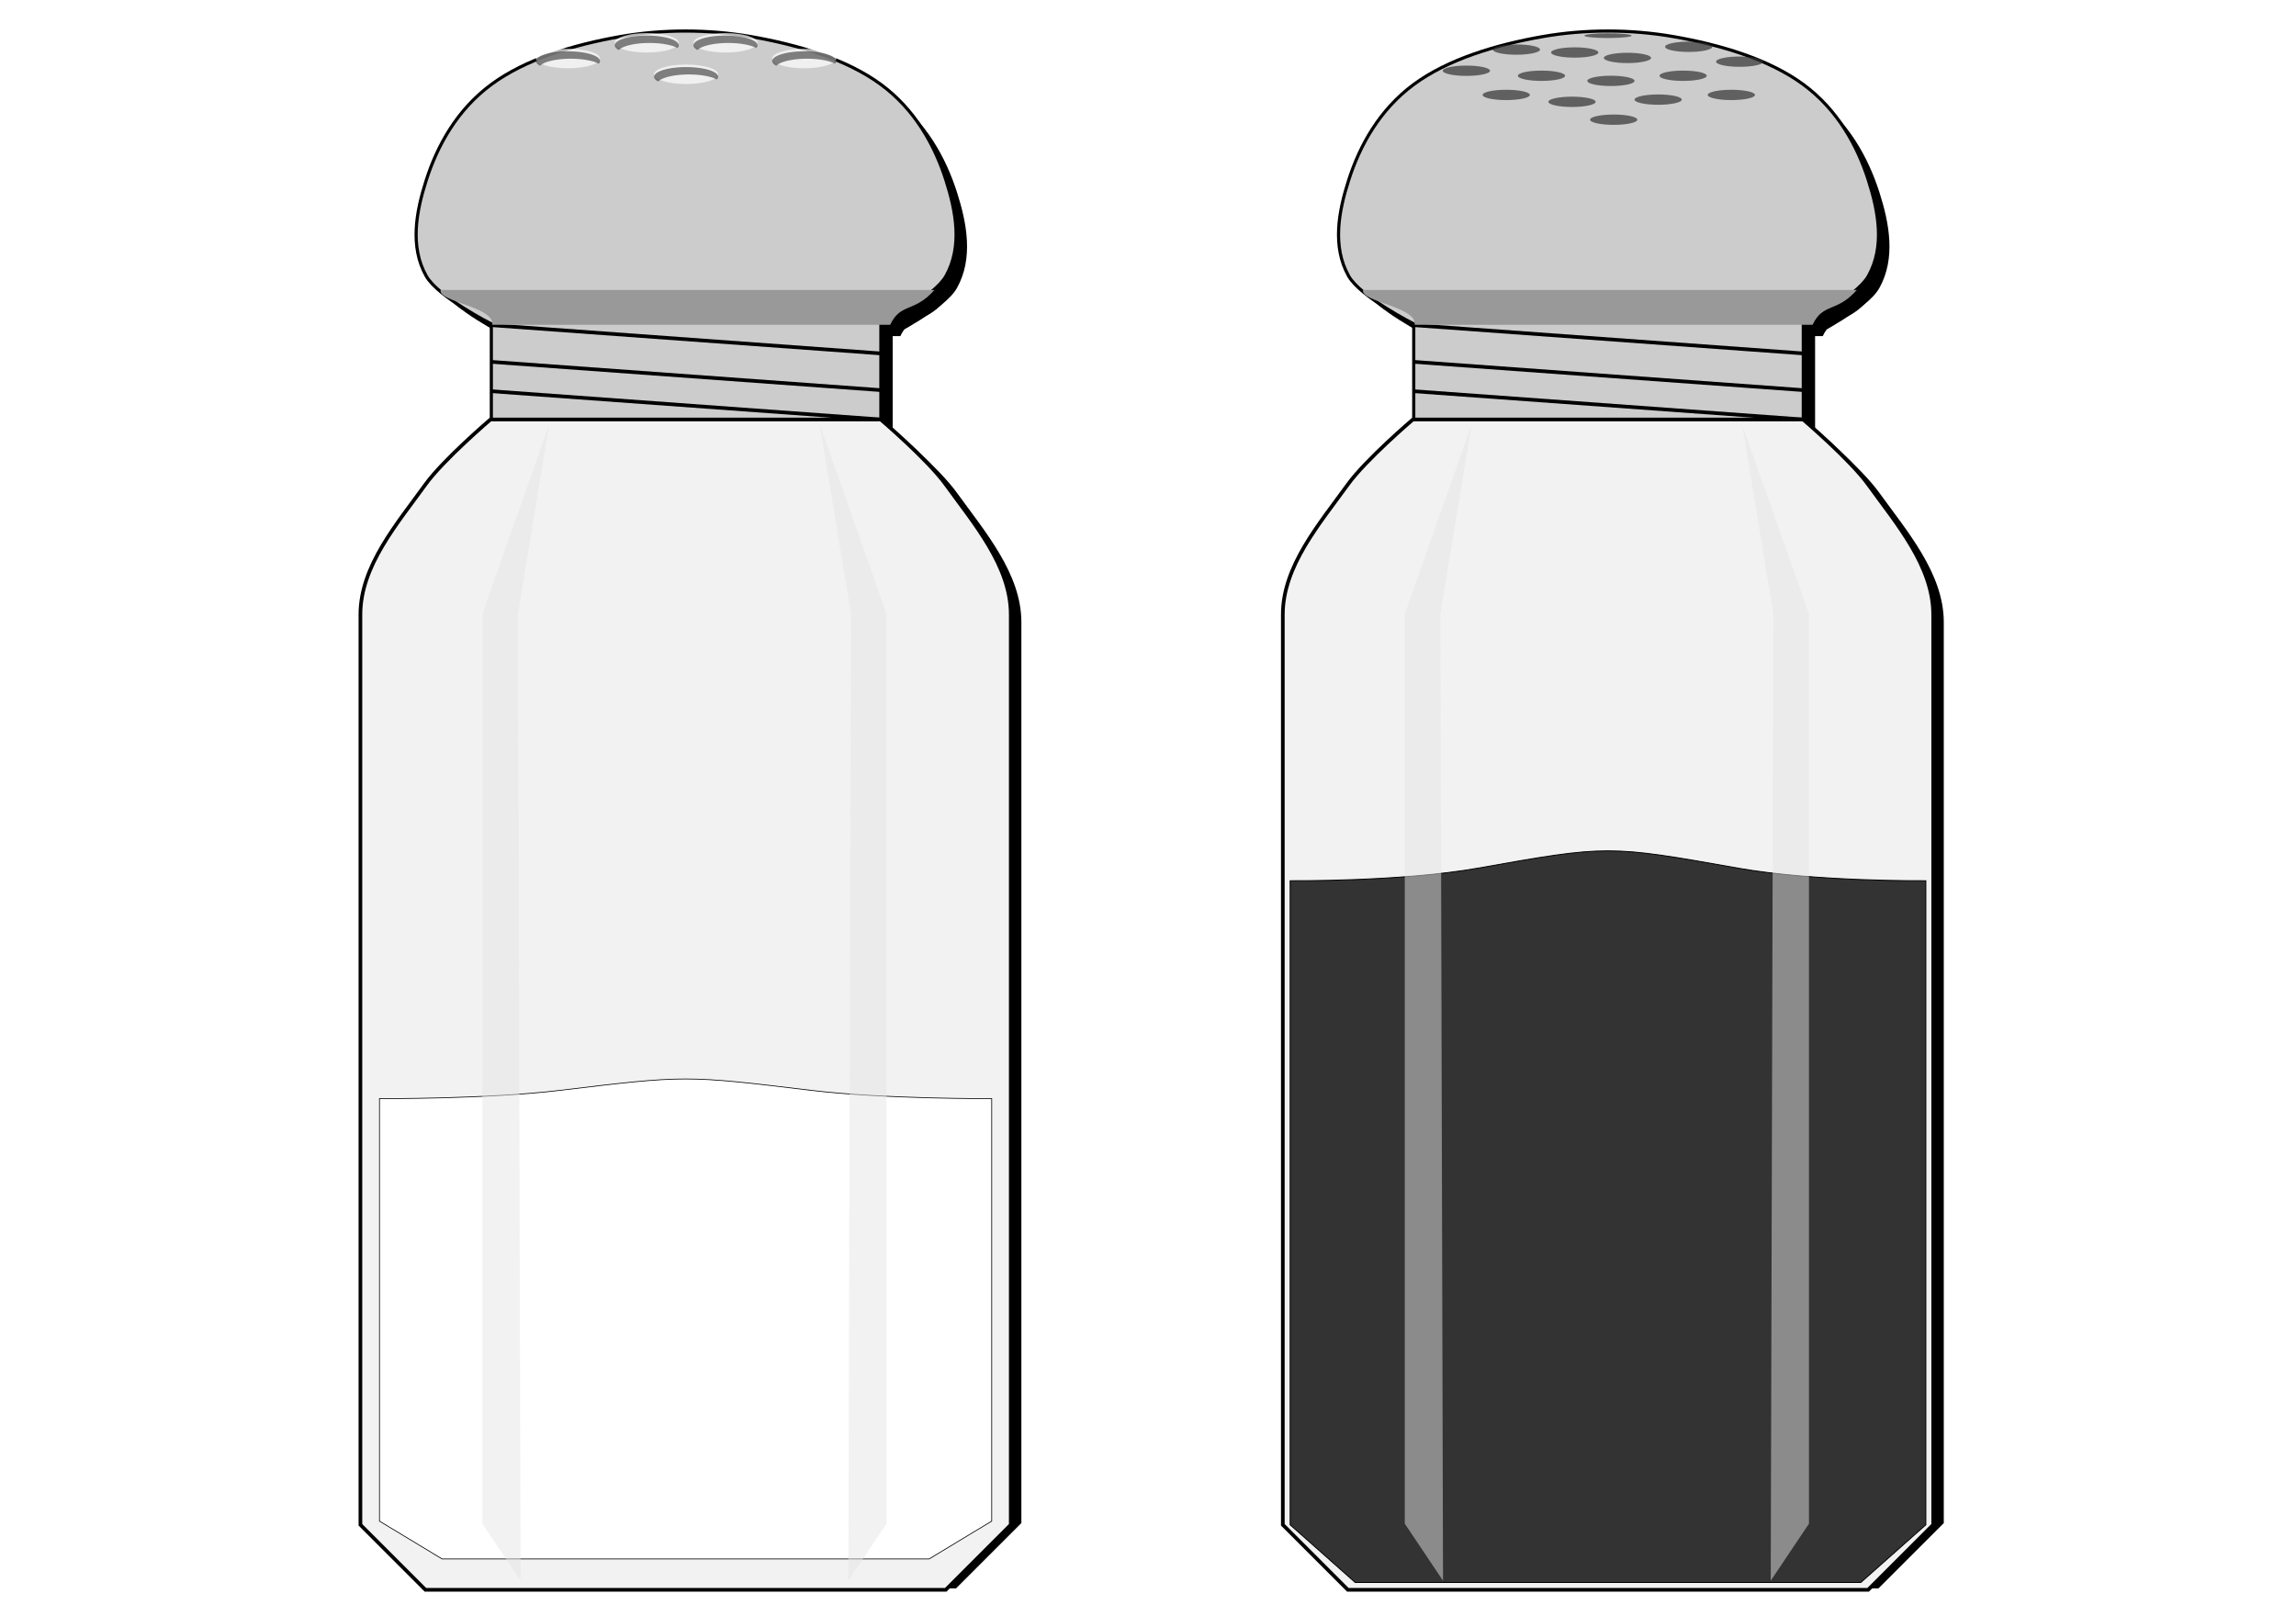 <?xml version="1.0" encoding="UTF-8" standalone="no"?>
<svg
   xmlns:dc="http://purl.org/dc/elements/1.1/"
   xmlns:cc="http://creativecommons.org/ns#"
   xmlns:rdf="http://www.w3.org/1999/02/22-rdf-syntax-ns#"
   xmlns:svg="http://www.w3.org/2000/svg"
   xmlns="http://www.w3.org/2000/svg"
   xmlns:sodipodi="http://sodipodi.sourceforge.net/DTD/sodipodi-0.dtd"
   xmlns:inkscape="http://www.inkscape.org/namespaces/inkscape"
   width="125mm"
   height="88mm"
   viewBox="0 0 442.913 311.811"
   id="svg6948"
   version="1.1"
   inkscape:version="1.0.2-2 (e86c870879, 2021-01-15)"
   sodipodi:docname="Salt_and_Pepper.svg"
   inkscape:export-filename="/home/algot/Documents/runeman.org/clipart/2018/salt-pepper.png"
   inkscape:export-xdpi="133.30499"
   inkscape:export-ydpi="133.30499">
  <title
     id="title7279">Salt and Pepper</title>
  <defs
     id="defs6950">
    <filter
       inkscape:collect="always"
       style="color-interpolation-filters:sRGB"
       id="filter5840"
       x="-0.041"
       width="1.082"
       y="-0.017"
       height="1.034">
      <feGaussianBlur
         inkscape:collect="always"
         stdDeviation="3.01"
         id="feGaussianBlur5842" />
    </filter>
    <filter
       inkscape:collect="always"
       style="color-interpolation-filters:sRGB"
       id="filter5571"
       x="-0.032"
       width="1.064"
       y="-0.435"
       height="1.87">
      <feGaussianBlur
         inkscape:collect="always"
         stdDeviation="1.77"
         id="feGaussianBlur5573" />
    </filter>
    <filter
       inkscape:collect="always"
       style="color-interpolation-filters:sRGB"
       id="filter5587"
       x="-0.329"
       width="1.658"
       y="-0.019"
       height="1.038">
      <feGaussianBlur
         inkscape:collect="always"
         stdDeviation="2.501"
         id="feGaussianBlur5589" />
    </filter>
    <filter
       inkscape:collect="always"
       style="color-interpolation-filters:sRGB"
       id="filter5840-2"
       x="-0.041"
       width="1.082"
       y="-0.017"
       height="1.034">
      <feGaussianBlur
         inkscape:collect="always"
         stdDeviation="3.01"
         id="feGaussianBlur5842-5" />
    </filter>
    <filter
       inkscape:collect="always"
       style="color-interpolation-filters:sRGB"
       id="filter5571-4"
       x="-0.032"
       width="1.064"
       y="-0.435"
       height="1.87">
      <feGaussianBlur
         inkscape:collect="always"
         stdDeviation="1.77"
         id="feGaussianBlur5573-7" />
    </filter>
    <filter
       inkscape:collect="always"
       style="color-interpolation-filters:sRGB"
       id="filter5587-4"
       x="-0.329"
       width="1.658"
       y="-0.019"
       height="1.038">
      <feGaussianBlur
         inkscape:collect="always"
         stdDeviation="2.501"
         id="feGaussianBlur5589-4" />
    </filter>
  </defs>
  <sodipodi:namedview
     id="base"
     pagecolor="#ffffff"
     bordercolor="#666666"
     borderopacity="1.0"
     inkscape:pageopacity="0.0"
     inkscape:pageshadow="2"
     inkscape:zoom="0.98994949"
     inkscape:cx="84.950817"
     inkscape:cy="129.58413"
     inkscape:document-units="px"
     inkscape:current-layer="layer1"
     showgrid="false"
     fit-margin-top="0"
     fit-margin-left="0"
     fit-margin-right="0"
     fit-margin-bottom="0"
     inkscape:window-width="1920"
     inkscape:window-height="1017"
     inkscape:window-x="-8"
     inkscape:window-y="-8"
     inkscape:window-maximized="1"
     inkscape:document-rotation="0" />
  <g
     inkscape:label="Layer 1"
     inkscape:groupmode="layer"
     id="layer1"
     transform="translate(-410.103,-605.377)">
    <g
       transform="matrix(1.519,0,0,1.519,162.797,-84.759)"
       id="g6841">
      <g
         style="fill:#000000;filter:url(#filter5840)"
         id="g5802"
         transform="matrix(0.461,0,0,0.461,425.735,284.332)">
        <path
           sodipodi:nodetypes="sssssccccssss"
           inkscape:connector-curvature="0"
           id="path5804"
           d="m -141.686,382.714 c 11.502,-2.013 23.961,-1.999 35.467,0 12.864,2.235 26.121,6.173 35.467,13.051 9.346,6.879 14.697,16.635 17.734,26.103 2.716,8.468 4.524,18.064 0,26.103 -3.199,5.684 -17.734,13.051 -17.734,13.051 v 26.103 h -106.118 v -26.103 c 0,0 -14.535,-7.367 -17.734,-13.051 -4.524,-8.039 -2.716,-17.635 0,-26.103 3.037,-9.468 8.402,-19.213 17.734,-26.103 9.272,-6.846 22.406,-10.815 35.184,-13.051 z"
           style="fill:#000000;fill-rule:evenodd;stroke:#000000;stroke-width:0.859px;stroke-linecap:butt;stroke-linejoin:miter;stroke-opacity:1" />
        <path
           sodipodi:nodetypes="cc"
           inkscape:connector-curvature="0"
           id="path5806"
           d="m -177.101,471.338 106.299,7.717"
           style="fill:#000000;fill-rule:evenodd;stroke:#000000;stroke-width:1px;stroke-linecap:butt;stroke-linejoin:miter;stroke-opacity:1" />
        <path
           style="fill:#000000;fill-rule:evenodd;stroke:#000000;stroke-width:1px;stroke-linecap:butt;stroke-linejoin:miter;stroke-opacity:1"
           d="m -177.101,461.338 106.299,7.717"
           id="path5808"
           inkscape:connector-curvature="0"
           sodipodi:nodetypes="cc" />
        <path
           sodipodi:nodetypes="cc"
           inkscape:connector-curvature="0"
           id="path5810"
           d="m -177.101,479.338 106.299,7.717"
           style="fill:#000000;fill-rule:evenodd;stroke:#000000;stroke-width:1px;stroke-linecap:butt;stroke-linejoin:miter;stroke-opacity:1" />
        <ellipse
           ry="2.858"
           rx="8.858"
           cy="393.33"
           cx="-123.81"
           id="ellipse5812"
           style="opacity:1;fill:#000000;fill-opacity:1;stroke:none;stroke-width:0.25;stroke-linecap:round;stroke-linejoin:round;stroke-miterlimit:4;stroke-dasharray:none;stroke-dashoffset:0;stroke-opacity:1" />
        <ellipse
           style="opacity:1;fill:#000000;fill-opacity:1;stroke:none;stroke-width:0.25;stroke-linecap:round;stroke-linejoin:round;stroke-miterlimit:4;stroke-dasharray:none;stroke-dashoffset:0;stroke-opacity:1"
           id="ellipse5814"
           cx="-95.81"
           cy="389.33"
           rx="8.858"
           ry="2.858" />
        <ellipse
           ry="2.858"
           rx="8.858"
           cy="389.33"
           cx="-151.81"
           id="ellipse5816"
           style="opacity:1;fill:#000000;fill-opacity:1;stroke:none;stroke-width:0.25;stroke-linecap:round;stroke-linejoin:round;stroke-miterlimit:4;stroke-dasharray:none;stroke-dashoffset:0;stroke-opacity:1" />
        <path
           transform="matrix(1.096,0,0,0.972,13.454,12.934)"
           sodipodi:nodetypes="ccccc"
           inkscape:connector-curvature="0"
           id="path5818"
           d="m -186.226,451.594 c -0.727,3.38 13.423,4.665 12.832,9.771 h 98.883 c 2.642,-6.268 5.97,-3.321 11.008,-9.771 z"
           style="fill:#000000;fill-rule:evenodd;stroke:none;stroke-width:0.966px;stroke-linecap:butt;stroke-linejoin:miter;stroke-opacity:1;filter:url(#filter5571)" />
        <path
           sodipodi:nodetypes="cssccccssccc"
           inkscape:connector-curvature="0"
           id="path5820"
           d="m -177.101,487.055 c 0,0 -12.833,10.941 -17.717,17.717 -7.721,10.713 -17.717,22.228 -17.717,35.433 0,88.583 0,248.031 0,248.031 l 17.717,17.717 h 141.732 l 17.717,-17.717 c 0,0 -4e-6,-159.449 0,-248.031 1e-6,-13.205 -9.995,-24.721 -17.717,-35.433 -4.883,-6.775 -17.717,-17.717 -17.717,-17.717 z"
           style="fill:#000000;fill-rule:evenodd;stroke:#000000;stroke-width:1px;stroke-linecap:butt;stroke-linejoin:miter;stroke-opacity:1" />
        <path
           sodipodi:nodetypes="csscccccc"
           inkscape:connector-curvature="0"
           id="path5822"
           d="m -210.534,664.22 c 0,0 30.184,0.285 51.15,-3.433 35.433,-6.283 35.433,-6.283 70.866,0 20.966,3.718 51.15,3.433 51.15,3.433 v 124.016 l -17.717,15.717 h -137.732 l -17.717,-15.717 z"
           style="fill:#000000;fill-rule:evenodd;stroke:#000000;stroke-width:0.25;stroke-linecap:butt;stroke-linejoin:miter;stroke-opacity:1" />
        <path
           sodipodi:nodetypes="cccccc"
           inkscape:connector-curvature="0"
           id="path5824"
           d="m -179.385,540.204 v 248.031 l 10.424,15.556 -0.707,-263.588 8.524,-51.697 z"
           style="fill:#000000;fill-rule:evenodd;stroke:none;stroke-width:1px;stroke-linecap:butt;stroke-linejoin:miter;stroke-opacity:1;filter:url(#filter5587)" />
        <path
           transform="matrix(-1,0,0,1,-220.529,0)"
           style="fill:#000000;fill-rule:evenodd;stroke:none;stroke-width:1px;stroke-linecap:butt;stroke-linejoin:miter;stroke-opacity:1;filter:url(#filter5587)"
           d="m -151.385,540.204 v 248.031 l 10.424,15.556 -0.707,-263.588 8.524,-51.697 z"
           id="path5826"
           inkscape:connector-curvature="0"
           sodipodi:nodetypes="cccccc" />
      </g>
      <path
         sodipodi:nodetypes="sssssccccssss"
         inkscape:connector-curvature="0"
         id="path4989"
         d="m 358.75,458.978 c 5.362,-0.938 11.17,-0.932 16.534,0 5.997,1.042 12.177,2.878 16.534,6.084 4.357,3.207 6.851,7.755 8.267,12.169 1.266,3.948 2.109,8.421 0,12.169 -1.491,2.65 -8.267,6.084 -8.267,6.084 v 12.169 h -49.471 v -12.169 c 0,0 -6.776,-3.434 -8.267,-6.084 -2.109,-3.747 -1.266,-8.221 0,-12.169 1.416,-4.414 3.917,-8.957 8.267,-12.169 4.322,-3.191 10.445,-5.042 16.402,-6.084 z"
         style="fill:#cccccc;fill-rule:evenodd;stroke:#000000;stroke-width:0.4px;stroke-linecap:butt;stroke-linejoin:miter;stroke-opacity:1" />
      <path
         sodipodi:nodetypes="cc"
         inkscape:connector-curvature="0"
         id="path4991"
         d="m 342.24,500.293 49.555,3.597"
         style="fill:none;fill-rule:evenodd;stroke:#000000;stroke-width:0.466px;stroke-linecap:butt;stroke-linejoin:miter;stroke-opacity:1" />
      <path
         style="fill:none;fill-rule:evenodd;stroke:#000000;stroke-width:0.466px;stroke-linecap:butt;stroke-linejoin:miter;stroke-opacity:1"
         d="m 342.24,495.631 49.555,3.597"
         id="path4993"
         inkscape:connector-curvature="0"
         sodipodi:nodetypes="cc" />
      <path
         sodipodi:nodetypes="cc"
         inkscape:connector-curvature="0"
         id="path4995"
         d="m 342.24,504.023 49.555,3.597"
         style="fill:none;fill-rule:evenodd;stroke:#000000;stroke-width:0.466px;stroke-linecap:butt;stroke-linejoin:miter;stroke-opacity:1" />
      <path
         transform="matrix(0.511,0,0,0.453,431.074,286.593)"
         sodipodi:nodetypes="ccccc"
         inkscape:connector-curvature="0"
         id="path5005"
         d="m -186.226,451.594 c -0.727,3.38 13.423,4.665 12.832,9.771 h 98.883 c 2.642,-6.268 5.97,-3.321 11.008,-9.771 z"
         style="fill:#999999;fill-rule:evenodd;stroke:none;stroke-width:0.966px;stroke-linecap:butt;stroke-linejoin:miter;stroke-opacity:1;filter:url(#filter5571)" />
      <path
         sodipodi:nodetypes="cssccccssccc"
         inkscape:connector-curvature="0"
         id="path5575"
         d="m 342.24,507.62 c 0,0 -5.983,5.101 -8.259,8.259 -3.599,4.994 -8.259,10.362 -8.259,16.518 0,41.296 0,115.628 0,115.628 l 8.259,8.259 h 66.073 l 8.259,-8.259 c 0,0 0,-74.332 0,-115.628 0,-6.156 -4.66,-11.524 -8.259,-16.518 -2.277,-3.158 -8.259,-8.259 -8.259,-8.259 z"
         style="fill:#f2f2f2;fill-rule:evenodd;stroke:#000000;stroke-width:0.466px;stroke-linecap:butt;stroke-linejoin:miter;stroke-opacity:1" />
      <path
         sodipodi:nodetypes="csscccccc"
         inkscape:connector-curvature="0"
         id="path5593"
         d="m 326.654,566.212 c 0,0 14.071,0.133 23.845,-1.6 16.518,-2.929 16.518,-2.929 33.037,0 9.774,1.733 23.845,1.6 23.845,1.6 v 81.814 l -8.259,7.327 h -64.209 l -8.259,-7.327 z"
         style="fill:#333333;fill-rule:evenodd;stroke:#000000;stroke-width:0.117;stroke-linecap:butt;stroke-linejoin:miter;stroke-opacity:1" />
      <path
         transform="matrix(0.466,0,0,0.466,424.802,280.563)"
         sodipodi:nodetypes="cccccc"
         inkscape:connector-curvature="0"
         id="path5577"
         d="m -179.385,540.204 v 248.031 l 10.424,15.556 -0.707,-263.588 8.524,-51.697 z"
         style="opacity:0.7;fill:#e6e6e6;fill-rule:evenodd;stroke:none;stroke-width:1px;stroke-linecap:butt;stroke-linejoin:miter;stroke-opacity:1;filter:url(#filter5587)" />
      <path
         transform="matrix(-0.466,0,0,0.466,321.995,280.563)"
         style="opacity:0.7;fill:#e6e6e6;fill-rule:evenodd;stroke:none;stroke-width:1px;stroke-linecap:butt;stroke-linejoin:miter;stroke-opacity:1;filter:url(#filter5587)"
         d="m -151.385,540.204 v 248.031 l 10.424,15.556 -0.707,-263.588 8.524,-51.697 z"
         id="path5591"
         inkscape:connector-curvature="0"
         sodipodi:nodetypes="cccccc" />
      <ellipse
         ry="0.655"
         rx="3"
         cy="461.003"
         cx="362.792"
         id="path6626"
         style="opacity:0.7;fill:#333333;fill-opacity:1;stroke:none;stroke-width:1.5;stroke-linecap:round;stroke-linejoin:round;stroke-miterlimit:4;stroke-dasharray:none;stroke-dashoffset:0;stroke-opacity:1" />
      <ellipse
         style="opacity:0.7;fill:#333333;fill-opacity:1;stroke:none;stroke-width:1.5;stroke-linecap:round;stroke-linejoin:round;stroke-miterlimit:4;stroke-dasharray:none;stroke-dashoffset:0;stroke-opacity:1"
         id="ellipse6628"
         cx="355.388"
         cy="460.632"
         rx="3"
         ry="0.655" />
      <ellipse
         ry="0.655"
         rx="3"
         cy="460.279"
         cx="377.267"
         id="ellipse6630"
         style="opacity:0.7;fill:#333333;fill-opacity:1;stroke:none;stroke-width:1.5;stroke-linecap:round;stroke-linejoin:round;stroke-miterlimit:4;stroke-dasharray:none;stroke-dashoffset:0;stroke-opacity:1" />
      <ellipse
         style="opacity:0.7;fill:#333333;fill-opacity:1;stroke:none;stroke-width:1.5;stroke-linecap:round;stroke-linejoin:round;stroke-miterlimit:4;stroke-dasharray:none;stroke-dashoffset:0;stroke-opacity:1"
         id="ellipse6632"
         cx="383.742"
         cy="462.168"
         rx="3"
         ry="0.655" />
      <ellipse
         ry="0.655"
         rx="3"
         cy="466.989"
         cx="373.388"
         id="ellipse6634"
         style="opacity:0.7;fill:#333333;fill-opacity:1;stroke:none;stroke-width:1.5;stroke-linecap:round;stroke-linejoin:round;stroke-miterlimit:4;stroke-dasharray:none;stroke-dashoffset:0;stroke-opacity:1" />
      <ellipse
         style="opacity:0.7;fill:#333333;fill-opacity:1;stroke:none;stroke-width:1.5;stroke-linecap:round;stroke-linejoin:round;stroke-miterlimit:4;stroke-dasharray:none;stroke-dashoffset:0;stroke-opacity:1"
         id="ellipse6636"
         cx="362.449"
         cy="467.268"
         rx="3"
         ry="0.655" />
      <ellipse
         ry="0.655"
         rx="3"
         cy="463.321"
         cx="349.035"
         id="ellipse6638"
         style="opacity:0.7;fill:#333333;fill-opacity:1;stroke:none;stroke-width:1.5;stroke-linecap:round;stroke-linejoin:round;stroke-miterlimit:4;stroke-dasharray:none;stroke-dashoffset:0;stroke-opacity:1" />
      <ellipse
         style="opacity:0.7;fill:#333333;fill-opacity:1;stroke:none;stroke-width:1.5;stroke-linecap:round;stroke-linejoin:round;stroke-miterlimit:4;stroke-dasharray:none;stroke-dashoffset:0;stroke-opacity:1"
         id="ellipse6640"
         cx="367.388"
         cy="464.608"
         rx="3"
         ry="0.655" />
      <ellipse
         ry="0.655"
         rx="3"
         cy="463.959"
         cx="358.57"
         id="ellipse6642"
         style="opacity:0.7;fill:#333333;fill-opacity:1;stroke:none;stroke-width:1.5;stroke-linecap:round;stroke-linejoin:round;stroke-miterlimit:4;stroke-dasharray:none;stroke-dashoffset:0;stroke-opacity:1" />
      <ellipse
         style="opacity:0.7;fill:#333333;fill-opacity:1;stroke:none;stroke-width:1.5;stroke-linecap:round;stroke-linejoin:round;stroke-miterlimit:4;stroke-dasharray:none;stroke-dashoffset:0;stroke-opacity:1"
         id="ellipse6644"
         cx="376.56"
         cy="463.959"
         rx="3"
         ry="0.655" />
      <ellipse
         ry="0.655"
         rx="3"
         cy="469.539"
         cx="367.742"
         id="ellipse6646"
         style="opacity:0.7;fill:#333333;fill-opacity:1;stroke:none;stroke-width:1.5;stroke-linecap:round;stroke-linejoin:round;stroke-miterlimit:4;stroke-dasharray:none;stroke-dashoffset:0;stroke-opacity:1" />
      <ellipse
         ry="0.655"
         rx="3"
         cy="466.394"
         cx="354.095"
         id="ellipse6648"
         style="opacity:0.7;fill:#333333;fill-opacity:1;stroke:none;stroke-width:1.5;stroke-linecap:round;stroke-linejoin:round;stroke-miterlimit:4;stroke-dasharray:none;stroke-dashoffset:0;stroke-opacity:1" />
      <ellipse
         style="opacity:0.7;fill:#333333;fill-opacity:1;stroke:none;stroke-width:1.5;stroke-linecap:round;stroke-linejoin:round;stroke-miterlimit:4;stroke-dasharray:none;stroke-dashoffset:0;stroke-opacity:1"
         id="ellipse6650"
         cx="382.681"
         cy="466.394"
         rx="3"
         ry="0.655" />
      <ellipse
         style="opacity:0.7;fill:#333333;fill-opacity:1;stroke:none;stroke-width:1.5;stroke-linecap:round;stroke-linejoin:round;stroke-miterlimit:4;stroke-dasharray:none;stroke-dashoffset:0;stroke-opacity:1"
         id="ellipse6652"
         cx="369.489"
         cy="461.693"
         rx="3"
         ry="0.655" />
      <ellipse
         ry="0.301"
         rx="3"
         cy="458.865"
         cx="367.014"
         id="ellipse6654"
         style="opacity:0.7;fill:#333333;fill-opacity:1;stroke:none;stroke-width:1.5;stroke-linecap:round;stroke-linejoin:round;stroke-miterlimit:4;stroke-dasharray:none;stroke-dashoffset:0;stroke-opacity:1" />
    </g>
    <g
       transform="matrix(1.519,0,0,1.519,-15.142,-84.759)"
       id="g7064">
      <g
         style="fill:#000000;filter:url(#filter5840-2)"
         id="g5802-3"
         transform="matrix(0.461,0,0,0.461,425.735,284.332)">
        <path
           sodipodi:nodetypes="sssssccccssss"
           inkscape:connector-curvature="0"
           id="path5804-0"
           d="m -141.686,382.714 c 11.502,-2.013 23.961,-1.999 35.467,0 12.864,2.235 26.121,6.173 35.467,13.051 9.346,6.879 14.697,16.635 17.734,26.103 2.716,8.468 4.524,18.064 0,26.103 -3.199,5.684 -17.734,13.051 -17.734,13.051 v 26.103 h -106.118 v -26.103 c 0,0 -14.535,-7.367 -17.734,-13.051 -4.524,-8.039 -2.716,-17.635 0,-26.103 3.037,-9.468 8.402,-19.213 17.734,-26.103 9.272,-6.846 22.406,-10.815 35.184,-13.051 z"
           style="fill:#000000;fill-rule:evenodd;stroke:#000000;stroke-width:0.859px;stroke-linecap:butt;stroke-linejoin:miter;stroke-opacity:1" />
        <path
           sodipodi:nodetypes="cc"
           inkscape:connector-curvature="0"
           id="path5806-7"
           d="m -177.101,471.338 106.299,7.717"
           style="fill:#000000;fill-rule:evenodd;stroke:#000000;stroke-width:1px;stroke-linecap:butt;stroke-linejoin:miter;stroke-opacity:1" />
        <path
           style="fill:#000000;fill-rule:evenodd;stroke:#000000;stroke-width:1px;stroke-linecap:butt;stroke-linejoin:miter;stroke-opacity:1"
           d="m -177.101,461.338 106.299,7.717"
           id="path5808-8"
           inkscape:connector-curvature="0"
           sodipodi:nodetypes="cc" />
        <path
           sodipodi:nodetypes="cc"
           inkscape:connector-curvature="0"
           id="path5810-6"
           d="m -177.101,479.338 106.299,7.717"
           style="fill:#000000;fill-rule:evenodd;stroke:#000000;stroke-width:1px;stroke-linecap:butt;stroke-linejoin:miter;stroke-opacity:1" />
        <ellipse
           ry="2.858"
           rx="8.858"
           cy="393.33"
           cx="-123.81"
           id="ellipse5812-8"
           style="opacity:1;fill:#000000;fill-opacity:1;stroke:none;stroke-width:0.25;stroke-linecap:round;stroke-linejoin:round;stroke-miterlimit:4;stroke-dasharray:none;stroke-dashoffset:0;stroke-opacity:1" />
        <ellipse
           style="opacity:1;fill:#000000;fill-opacity:1;stroke:none;stroke-width:0.25;stroke-linecap:round;stroke-linejoin:round;stroke-miterlimit:4;stroke-dasharray:none;stroke-dashoffset:0;stroke-opacity:1"
           id="ellipse5814-8"
           cx="-95.81"
           cy="389.33"
           rx="8.858"
           ry="2.858" />
        <ellipse
           ry="2.858"
           rx="8.858"
           cy="389.33"
           cx="-151.81"
           id="ellipse5816-4"
           style="opacity:1;fill:#000000;fill-opacity:1;stroke:none;stroke-width:0.25;stroke-linecap:round;stroke-linejoin:round;stroke-miterlimit:4;stroke-dasharray:none;stroke-dashoffset:0;stroke-opacity:1" />
        <path
           transform="matrix(1.096,0,0,0.972,13.454,12.934)"
           sodipodi:nodetypes="ccccc"
           inkscape:connector-curvature="0"
           id="path5818-3"
           d="m -186.226,451.594 c -0.727,3.38 13.423,4.665 12.832,9.771 h 98.883 c 2.642,-6.268 5.97,-3.321 11.008,-9.771 z"
           style="fill:#000000;fill-rule:evenodd;stroke:none;stroke-width:0.966px;stroke-linecap:butt;stroke-linejoin:miter;stroke-opacity:1;filter:url(#filter5571-4)" />
        <path
           sodipodi:nodetypes="cssccccssccc"
           inkscape:connector-curvature="0"
           id="path5820-1"
           d="m -177.101,487.055 c 0,0 -12.833,10.941 -17.717,17.717 -7.721,10.713 -17.717,22.228 -17.717,35.433 0,88.583 0,248.031 0,248.031 l 17.717,17.717 h 141.732 l 17.717,-17.717 c 0,0 -4e-6,-159.449 0,-248.031 1e-6,-13.205 -9.995,-24.721 -17.717,-35.433 -4.883,-6.775 -17.717,-17.717 -17.717,-17.717 z"
           style="fill:#000000;fill-rule:evenodd;stroke:#000000;stroke-width:1px;stroke-linecap:butt;stroke-linejoin:miter;stroke-opacity:1" />
        <path
           sodipodi:nodetypes="csscccccc"
           inkscape:connector-curvature="0"
           id="path5822-4"
           d="m -210.534,664.22 c 0,0 30.184,0.285 51.15,-3.433 35.433,-6.283 35.433,-6.283 70.866,0 20.966,3.718 51.15,3.433 51.15,3.433 v 124.016 l -17.717,15.717 h -137.732 l -17.717,-15.717 z"
           style="fill:#000000;fill-rule:evenodd;stroke:#000000;stroke-width:0.25;stroke-linecap:butt;stroke-linejoin:miter;stroke-opacity:1" />
        <path
           sodipodi:nodetypes="cccccc"
           inkscape:connector-curvature="0"
           id="path5824-9"
           d="m -179.385,540.204 v 248.031 l 10.424,15.556 -0.707,-263.588 8.524,-51.697 z"
           style="fill:#000000;fill-rule:evenodd;stroke:none;stroke-width:1px;stroke-linecap:butt;stroke-linejoin:miter;stroke-opacity:1;filter:url(#filter5587-4)" />
        <path
           transform="matrix(-1,0,0,1,-220.529,0)"
           style="fill:#000000;fill-rule:evenodd;stroke:none;stroke-width:1px;stroke-linecap:butt;stroke-linejoin:miter;stroke-opacity:1;filter:url(#filter5587-4)"
           d="m -151.385,540.204 v 248.031 l 10.424,15.556 -0.707,-263.588 8.524,-51.697 z"
           id="path5826-2"
           inkscape:connector-curvature="0"
           sodipodi:nodetypes="cccccc" />
      </g>
      <path
         sodipodi:nodetypes="sssssccccssss"
         inkscape:connector-curvature="0"
         id="path4989-0"
         d="m 358.75,458.978 c 5.362,-0.938 11.17,-0.932 16.534,0 5.997,1.042 12.177,2.878 16.534,6.084 4.357,3.207 6.851,7.755 8.267,12.169 1.266,3.948 2.109,8.421 0,12.169 -1.491,2.65 -8.267,6.084 -8.267,6.084 v 12.169 h -49.471 v -12.169 c 0,0 -6.776,-3.434 -8.267,-6.084 -2.109,-3.747 -1.266,-8.221 0,-12.169 1.416,-4.414 3.917,-8.957 8.267,-12.169 4.322,-3.191 10.445,-5.042 16.402,-6.084 z"
         style="fill:#cccccc;fill-rule:evenodd;stroke:#000000;stroke-width:0.4px;stroke-linecap:butt;stroke-linejoin:miter;stroke-opacity:1" />
      <path
         sodipodi:nodetypes="cc"
         inkscape:connector-curvature="0"
         id="path4991-6"
         d="m 342.24,500.293 49.555,3.597"
         style="fill:none;fill-rule:evenodd;stroke:#000000;stroke-width:0.466px;stroke-linecap:butt;stroke-linejoin:miter;stroke-opacity:1" />
      <path
         style="fill:none;fill-rule:evenodd;stroke:#000000;stroke-width:0.466px;stroke-linecap:butt;stroke-linejoin:miter;stroke-opacity:1"
         d="m 342.24,495.631 49.555,3.597"
         id="path4993-8"
         inkscape:connector-curvature="0"
         sodipodi:nodetypes="cc" />
      <path
         sodipodi:nodetypes="cc"
         inkscape:connector-curvature="0"
         id="path4995-9"
         d="m 342.24,504.023 49.555,3.597"
         style="fill:none;fill-rule:evenodd;stroke:#000000;stroke-width:0.466px;stroke-linecap:butt;stroke-linejoin:miter;stroke-opacity:1" />
      <path
         transform="matrix(0.511,0,0,0.453,431.074,286.593)"
         sodipodi:nodetypes="ccccc"
         inkscape:connector-curvature="0"
         id="path5005-2"
         d="m -186.226,451.594 c -0.727,3.38 13.423,4.665 12.832,9.771 h 98.883 c 2.642,-6.268 5.97,-3.321 11.008,-9.771 z"
         style="fill:#999999;fill-rule:evenodd;stroke:none;stroke-width:0.966px;stroke-linecap:butt;stroke-linejoin:miter;stroke-opacity:1;filter:url(#filter5571-4)" />
      <path
         sodipodi:nodetypes="cssccccssccc"
         inkscape:connector-curvature="0"
         id="path5575-6"
         d="m 342.24,507.62 c 0,0 -5.983,5.101 -8.259,8.259 -3.599,4.994 -8.259,10.362 -8.259,16.518 0,41.296 0,115.628 0,115.628 l 8.259,8.259 h 66.073 l 8.259,-8.259 c 0,0 0,-74.332 0,-115.628 0,-6.156 -4.66,-11.524 -8.259,-16.518 -2.277,-3.158 -8.259,-8.259 -8.259,-8.259 z"
         style="fill:#f2f2f2;fill-rule:evenodd;stroke:#000000;stroke-width:0.466px;stroke-linecap:butt;stroke-linejoin:miter;stroke-opacity:1" />
      <path
         sodipodi:nodetypes="csscccccc"
         inkscape:connector-curvature="0"
         id="path5593-6"
         d="m 328.142,593.885 c 0,0 13.553,0.087 22.966,-1.05 15.909,-1.922 15.909,-1.922 31.819,0 9.413,1.137 22.966,1.05 22.966,1.05 v 53.673 l -7.955,4.807 h -61.841 l -7.955,-4.807 z"
         style="fill:#ffffff;fill-rule:evenodd;stroke:#000000;stroke-width:0.093;stroke-linecap:butt;stroke-linejoin:miter;stroke-opacity:1" />
      <path
         transform="matrix(0.466,0,0,0.466,424.802,280.563)"
         sodipodi:nodetypes="cccccc"
         inkscape:connector-curvature="0"
         id="path5577-4"
         d="m -179.385,540.204 v 248.031 l 10.424,15.556 -0.707,-263.588 8.524,-51.697 z"
         style="opacity:0.7;fill:#e6e6e6;fill-rule:evenodd;stroke:none;stroke-width:1px;stroke-linecap:butt;stroke-linejoin:miter;stroke-opacity:1;filter:url(#filter5587-4)" />
      <path
         transform="matrix(-0.466,0,0,0.466,321.995,280.563)"
         style="opacity:0.7;fill:#e6e6e6;fill-rule:evenodd;stroke:none;stroke-width:1px;stroke-linecap:butt;stroke-linejoin:miter;stroke-opacity:1;filter:url(#filter5587-4)"
         d="m -151.385,540.204 v 248.031 l 10.424,15.556 -0.707,-263.588 8.524,-51.697 z"
         id="path5591-9"
         inkscape:connector-curvature="0"
         sodipodi:nodetypes="cccccc" />
      <g
         transform="translate(99.138,-15)"
         id="g6793">
        <ellipse
           style="opacity:0.7;fill:#ffffff;fill-opacity:1;stroke:none;stroke-width:1.5;stroke-linecap:round;stroke-linejoin:round;stroke-miterlimit:4;stroke-dasharray:none;stroke-dashoffset:0;stroke-opacity:1"
           id="path6781"
           cx="252.946"
           cy="476.773"
           rx="4.066"
           ry="1.237" />
        <path
           inkscape:connector-curvature="0"
           style="opacity:0.7;fill:#4d4d4d;fill-opacity:1;stroke:none;stroke-width:1.5;stroke-linecap:round;stroke-linejoin:round;stroke-miterlimit:4;stroke-dasharray:none;stroke-dashoffset:0;stroke-opacity:1"
           d="m -71.441,19.049 a 4.066,1.237 0 0 0 -4.066,1.236 4.066,1.237 0 0 0 0.514,0.602 4.066,1.237 0 0 1 3.906,-0.898 4.066,1.237 0 0 1 3.549,0.637 4.066,1.237 0 0 0 0.162,-0.34 4.066,1.237 0 0 0 -4.064,-1.236 z"
           transform="translate(324.388,456.805)"
           id="ellipse6785" />
      </g>
      <g
         id="g6797"
         transform="translate(129.138,-15)">
        <ellipse
           ry="1.237"
           rx="4.066"
           cy="476.773"
           cx="252.946"
           id="ellipse6799"
           style="opacity:0.7;fill:#ffffff;fill-opacity:1;stroke:none;stroke-width:1.5;stroke-linecap:round;stroke-linejoin:round;stroke-miterlimit:4;stroke-dasharray:none;stroke-dashoffset:0;stroke-opacity:1" />
        <path
           id="path6801"
           transform="translate(324.388,456.805)"
           d="m -71.441,19.049 a 4.066,1.237 0 0 0 -4.066,1.236 4.066,1.237 0 0 0 0.514,0.602 4.066,1.237 0 0 1 3.906,-0.898 4.066,1.237 0 0 1 3.549,0.637 4.066,1.237 0 0 0 0.162,-0.34 4.066,1.237 0 0 0 -4.064,-1.236 z"
           style="opacity:0.7;fill:#4d4d4d;fill-opacity:1;stroke:none;stroke-width:1.5;stroke-linecap:round;stroke-linejoin:round;stroke-miterlimit:4;stroke-dasharray:none;stroke-dashoffset:0;stroke-opacity:1"
           inkscape:connector-curvature="0" />
      </g>
      <g
         transform="translate(114.138,-13)"
         id="g6803">
        <ellipse
           style="opacity:0.7;fill:#ffffff;fill-opacity:1;stroke:none;stroke-width:1.5;stroke-linecap:round;stroke-linejoin:round;stroke-miterlimit:4;stroke-dasharray:none;stroke-dashoffset:0;stroke-opacity:1"
           id="ellipse6805"
           cx="252.946"
           cy="476.773"
           rx="4.066"
           ry="1.237" />
        <path
           inkscape:connector-curvature="0"
           style="opacity:0.7;fill:#4d4d4d;fill-opacity:1;stroke:none;stroke-width:1.5;stroke-linecap:round;stroke-linejoin:round;stroke-miterlimit:4;stroke-dasharray:none;stroke-dashoffset:0;stroke-opacity:1"
           d="m -71.441,19.049 a 4.066,1.237 0 0 0 -4.066,1.236 4.066,1.237 0 0 0 0.514,0.602 4.066,1.237 0 0 1 3.906,-0.898 4.066,1.237 0 0 1 3.549,0.637 4.066,1.237 0 0 0 0.162,-0.34 4.066,1.237 0 0 0 -4.064,-1.236 z"
           transform="translate(324.388,456.805)"
           id="path6807" />
      </g>
      <g
         transform="translate(119.138,-17)"
         id="g6829">
        <ellipse
           style="opacity:0.7;fill:#ffffff;fill-opacity:1;stroke:none;stroke-width:1.5;stroke-linecap:round;stroke-linejoin:round;stroke-miterlimit:4;stroke-dasharray:none;stroke-dashoffset:0;stroke-opacity:1"
           id="ellipse6831"
           cx="252.946"
           cy="476.773"
           rx="4.066"
           ry="1.237" />
        <path
           inkscape:connector-curvature="0"
           style="opacity:0.7;fill:#4d4d4d;fill-opacity:1;stroke:none;stroke-width:1.5;stroke-linecap:round;stroke-linejoin:round;stroke-miterlimit:4;stroke-dasharray:none;stroke-dashoffset:0;stroke-opacity:1"
           d="m -71.441,19.049 a 4.066,1.237 0 0 0 -4.066,1.236 4.066,1.237 0 0 0 0.514,0.602 4.066,1.237 0 0 1 3.906,-0.898 4.066,1.237 0 0 1 3.549,0.637 4.066,1.237 0 0 0 0.162,-0.34 4.066,1.237 0 0 0 -4.064,-1.236 z"
           transform="translate(324.388,456.805)"
           id="path6833" />
      </g>
      <g
         id="g6835"
         transform="translate(109.138,-17)">
        <ellipse
           ry="1.237"
           rx="4.066"
           cy="476.773"
           cx="252.946"
           id="ellipse6837"
           style="opacity:0.7;fill:#ffffff;fill-opacity:1;stroke:none;stroke-width:1.5;stroke-linecap:round;stroke-linejoin:round;stroke-miterlimit:4;stroke-dasharray:none;stroke-dashoffset:0;stroke-opacity:1" />
        <path
           id="path6839"
           transform="translate(324.388,456.805)"
           d="m -71.441,19.049 a 4.066,1.237 0 0 0 -4.066,1.236 4.066,1.237 0 0 0 0.514,0.602 4.066,1.237 0 0 1 3.906,-0.898 4.066,1.237 0 0 1 3.549,0.637 4.066,1.237 0 0 0 0.162,-0.34 4.066,1.237 0 0 0 -4.064,-1.236 z"
           style="opacity:0.7;fill:#4d4d4d;fill-opacity:1;stroke:none;stroke-width:1.5;stroke-linecap:round;stroke-linejoin:round;stroke-miterlimit:4;stroke-dasharray:none;stroke-dashoffset:0;stroke-opacity:1"
           inkscape:connector-curvature="0" />
      </g>
    </g>
  </g>
</svg>
